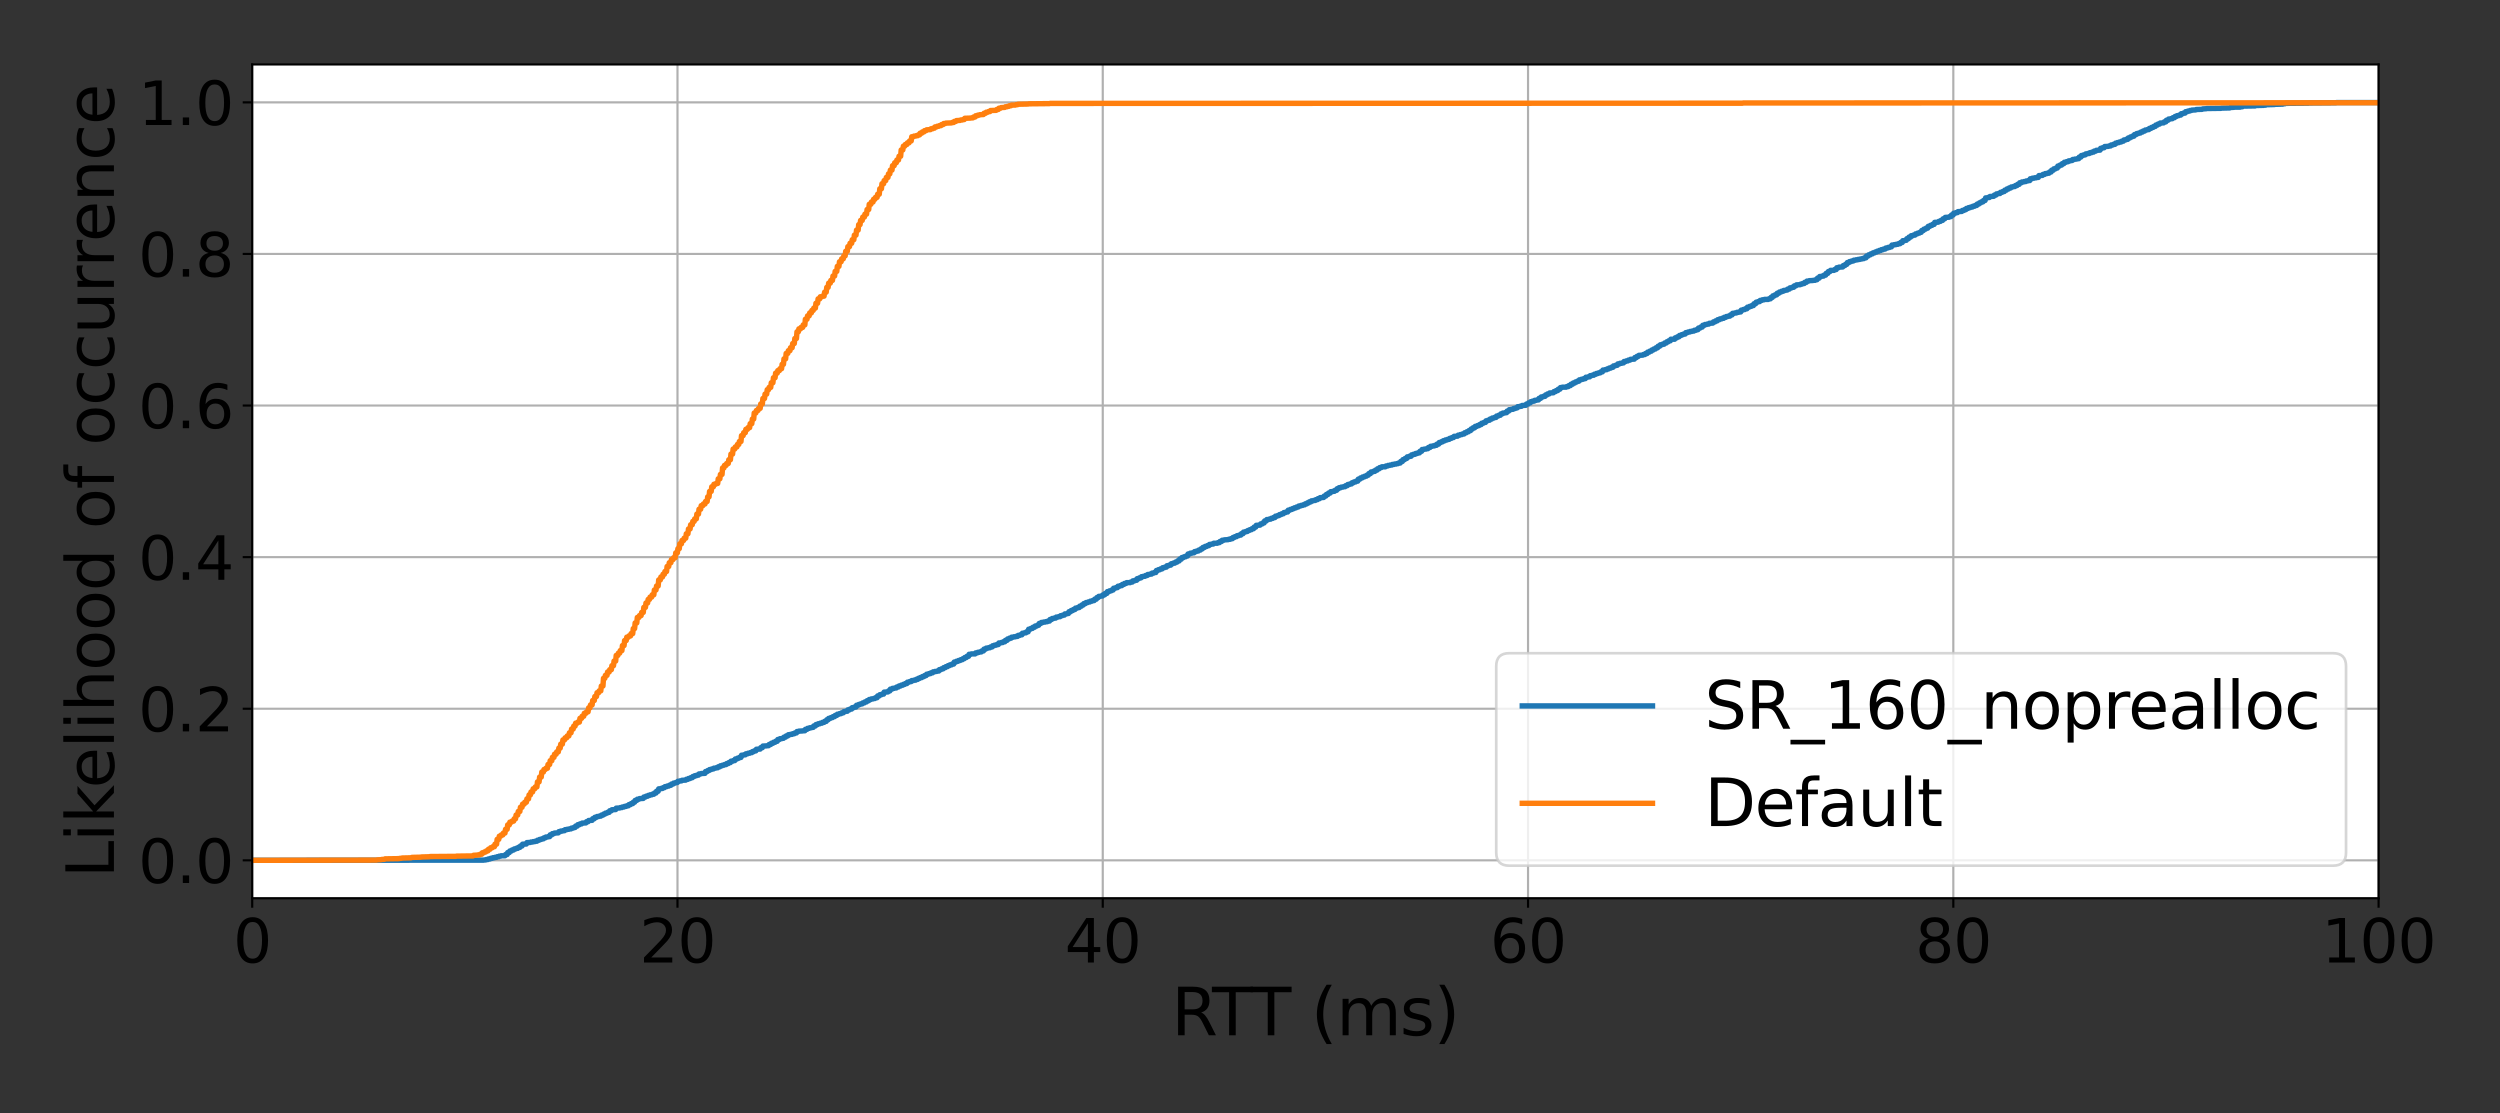 <?xml version="1.0" encoding="utf-8" standalone="no"?>
<!DOCTYPE svg PUBLIC "-//W3C//DTD SVG 1.1//EN"
  "http://www.w3.org/Graphics/SVG/1.1/DTD/svg11.dtd">
<svg xmlns:xlink="http://www.w3.org/1999/xlink" width="921.6pt" height="410.4pt" viewBox="0 0 921.6 410.4" xmlns="http://www.w3.org/2000/svg" version="1.1">
 <rect x="0" y="0" width="921.6" height="410.4" fill="#333333" stroke="none"/>
 <defs>
  <style type="text/css">*{stroke-linejoin: round; stroke-linecap: butt}</style>
 </defs>
 <g id="figure_1">
  <g id="patch_1">
   <path d="M 0 410.4 
L 921.6 410.4 
L 921.6 0 
L 0 0 
L 0 410.4 
z
" style="fill: none"/>
  </g>
  <g id="axes_1">
   <g id="patch_2">
    <path d="M 92.974 331.121 
L 876.844 331.121 
L 876.844 23.76 
L 92.974 23.76 
z
" style="fill: #ffffff"/>
   </g>
   <g id="matplotlib.axis_1">
    <g id="xtick_1">
     <g id="line2d_1">
      <path d="M 92.974 331.121 
L 92.974 23.76 
" clip-path="url(#p3b3391fcbd)" style="fill: none; stroke: #b0b0b0; stroke-width: 0.8; stroke-linecap: square"/>
     </g>
     <g id="line2d_2">
      <defs>
       <path id="m2b38693ae4" d="M 0 0 
L 0 3.5 
" style="stroke: #000000; stroke-width: 0.8"/>
      </defs>
      <g>
       <use xlink:href="#m2b38693ae4" x="92.974" y="331.121" style="stroke: #000000; stroke-width: 0.8"/>
      </g>
     </g>
     <g id="text_1">
      <!-- 0 -->
      <g transform="translate(85.976 354.837)scale(0.22 -0.22)">
       <defs>
        <path id="DejaVuSans-30" d="M 2034 4250 
Q 1547 4250 1301 3770 
Q 1056 3291 1056 2328 
Q 1056 1369 1301 889 
Q 1547 409 2034 409 
Q 2525 409 2770 889 
Q 3016 1369 3016 2328 
Q 3016 3291 2770 3770 
Q 2525 4250 2034 4250 
z
M 2034 4750 
Q 2819 4750 3233 4129 
Q 3647 3509 3647 2328 
Q 3647 1150 3233 529 
Q 2819 -91 2034 -91 
Q 1250 -91 836 529 
Q 422 1150 422 2328 
Q 422 3509 836 4129 
Q 1250 4750 2034 4750 
z
" transform="scale(0.016)"/>
       </defs>
       <use xlink:href="#DejaVuSans-30"/>
      </g>
     </g>
    </g>
    <g id="xtick_2">
     <g id="line2d_3">
      <path d="M 249.748 331.121 
L 249.748 23.76 
" clip-path="url(#p3b3391fcbd)" style="fill: none; stroke: #b0b0b0; stroke-width: 0.8; stroke-linecap: square"/>
     </g>
     <g id="line2d_4">
      <g>
       <use xlink:href="#m2b38693ae4" x="249.748" y="331.121" style="stroke: #000000; stroke-width: 0.8"/>
      </g>
     </g>
     <g id="text_2">
      <!-- 20 -->
      <g transform="translate(235.751 354.837)scale(0.22 -0.22)">
       <defs>
        <path id="DejaVuSans-32" d="M 1228 531 
L 3431 531 
L 3431 0 
L 469 0 
L 469 531 
Q 828 903 1448 1529 
Q 2069 2156 2228 2338 
Q 2531 2678 2651 2914 
Q 2772 3150 2772 3378 
Q 2772 3750 2511 3984 
Q 2250 4219 1831 4219 
Q 1534 4219 1204 4116 
Q 875 4013 500 3803 
L 500 4441 
Q 881 4594 1212 4672 
Q 1544 4750 1819 4750 
Q 2544 4750 2975 4387 
Q 3406 4025 3406 3419 
Q 3406 3131 3298 2873 
Q 3191 2616 2906 2266 
Q 2828 2175 2409 1742 
Q 1991 1309 1228 531 
z
" transform="scale(0.016)"/>
       </defs>
       <use xlink:href="#DejaVuSans-32"/>
       <use xlink:href="#DejaVuSans-30" x="63.623"/>
      </g>
     </g>
    </g>
    <g id="xtick_3">
     <g id="line2d_5">
      <path d="M 406.522 331.121 
L 406.522 23.76 
" clip-path="url(#p3b3391fcbd)" style="fill: none; stroke: #b0b0b0; stroke-width: 0.8; stroke-linecap: square"/>
     </g>
     <g id="line2d_6">
      <g>
       <use xlink:href="#m2b38693ae4" x="406.522" y="331.121" style="stroke: #000000; stroke-width: 0.8"/>
      </g>
     </g>
     <g id="text_3">
      <!-- 40 -->
      <g transform="translate(392.525 354.837)scale(0.22 -0.22)">
       <defs>
        <path id="DejaVuSans-34" d="M 2419 4116 
L 825 1625 
L 2419 1625 
L 2419 4116 
z
M 2253 4666 
L 3047 4666 
L 3047 1625 
L 3713 1625 
L 3713 1100 
L 3047 1100 
L 3047 0 
L 2419 0 
L 2419 1100 
L 313 1100 
L 313 1709 
L 2253 4666 
z
" transform="scale(0.016)"/>
       </defs>
       <use xlink:href="#DejaVuSans-34"/>
       <use xlink:href="#DejaVuSans-30" x="63.623"/>
      </g>
     </g>
    </g>
    <g id="xtick_4">
     <g id="line2d_7">
      <path d="M 563.296 331.121 
L 563.296 23.76 
" clip-path="url(#p3b3391fcbd)" style="fill: none; stroke: #b0b0b0; stroke-width: 0.8; stroke-linecap: square"/>
     </g>
     <g id="line2d_8">
      <g>
       <use xlink:href="#m2b38693ae4" x="563.296" y="331.121" style="stroke: #000000; stroke-width: 0.8"/>
      </g>
     </g>
     <g id="text_4">
      <!-- 60 -->
      <g transform="translate(549.298 354.837)scale(0.22 -0.22)">
       <defs>
        <path id="DejaVuSans-36" d="M 2113 2584 
Q 1688 2584 1439 2293 
Q 1191 2003 1191 1497 
Q 1191 994 1439 701 
Q 1688 409 2113 409 
Q 2538 409 2786 701 
Q 3034 994 3034 1497 
Q 3034 2003 2786 2293 
Q 2538 2584 2113 2584 
z
M 3366 4563 
L 3366 3988 
Q 3128 4100 2886 4159 
Q 2644 4219 2406 4219 
Q 1781 4219 1451 3797 
Q 1122 3375 1075 2522 
Q 1259 2794 1537 2939 
Q 1816 3084 2150 3084 
Q 2853 3084 3261 2657 
Q 3669 2231 3669 1497 
Q 3669 778 3244 343 
Q 2819 -91 2113 -91 
Q 1303 -91 875 529 
Q 447 1150 447 2328 
Q 447 3434 972 4092 
Q 1497 4750 2381 4750 
Q 2619 4750 2861 4703 
Q 3103 4656 3366 4563 
z
" transform="scale(0.016)"/>
       </defs>
       <use xlink:href="#DejaVuSans-36"/>
       <use xlink:href="#DejaVuSans-30" x="63.623"/>
      </g>
     </g>
    </g>
    <g id="xtick_5">
     <g id="line2d_9">
      <path d="M 720.07 331.121 
L 720.07 23.76 
" clip-path="url(#p3b3391fcbd)" style="fill: none; stroke: #b0b0b0; stroke-width: 0.8; stroke-linecap: square"/>
     </g>
     <g id="line2d_10">
      <g>
       <use xlink:href="#m2b38693ae4" x="720.07" y="331.121" style="stroke: #000000; stroke-width: 0.8"/>
      </g>
     </g>
     <g id="text_5">
      <!-- 80 -->
      <g transform="translate(706.072 354.837)scale(0.22 -0.22)">
       <defs>
        <path id="DejaVuSans-38" d="M 2034 2216 
Q 1584 2216 1326 1975 
Q 1069 1734 1069 1313 
Q 1069 891 1326 650 
Q 1584 409 2034 409 
Q 2484 409 2743 651 
Q 3003 894 3003 1313 
Q 3003 1734 2745 1975 
Q 2488 2216 2034 2216 
z
M 1403 2484 
Q 997 2584 770 2862 
Q 544 3141 544 3541 
Q 544 4100 942 4425 
Q 1341 4750 2034 4750 
Q 2731 4750 3128 4425 
Q 3525 4100 3525 3541 
Q 3525 3141 3298 2862 
Q 3072 2584 2669 2484 
Q 3125 2378 3379 2068 
Q 3634 1759 3634 1313 
Q 3634 634 3220 271 
Q 2806 -91 2034 -91 
Q 1263 -91 848 271 
Q 434 634 434 1313 
Q 434 1759 690 2068 
Q 947 2378 1403 2484 
z
M 1172 3481 
Q 1172 3119 1398 2916 
Q 1625 2713 2034 2713 
Q 2441 2713 2670 2916 
Q 2900 3119 2900 3481 
Q 2900 3844 2670 4047 
Q 2441 4250 2034 4250 
Q 1625 4250 1398 4047 
Q 1172 3844 1172 3481 
z
" transform="scale(0.016)"/>
       </defs>
       <use xlink:href="#DejaVuSans-38"/>
       <use xlink:href="#DejaVuSans-30" x="63.623"/>
      </g>
     </g>
    </g>
    <g id="xtick_6">
     <g id="line2d_11">
      <path d="M 876.844 331.121 
L 876.844 23.76 
" clip-path="url(#p3b3391fcbd)" style="fill: none; stroke: #b0b0b0; stroke-width: 0.8; stroke-linecap: square"/>
     </g>
     <g id="line2d_12">
      <g>
       <use xlink:href="#m2b38693ae4" x="876.844" y="331.121" style="stroke: #000000; stroke-width: 0.8"/>
      </g>
     </g>
     <g id="text_6">
      <!-- 100 -->
      <g transform="translate(855.847 354.837)scale(0.22 -0.22)">
       <defs>
        <path id="DejaVuSans-31" d="M 794 531 
L 1825 531 
L 1825 4091 
L 703 3866 
L 703 4441 
L 1819 4666 
L 2450 4666 
L 2450 531 
L 3481 531 
L 3481 0 
L 794 0 
L 794 531 
z
" transform="scale(0.016)"/>
       </defs>
       <use xlink:href="#DejaVuSans-31"/>
       <use xlink:href="#DejaVuSans-30" x="63.623"/>
       <use xlink:href="#DejaVuSans-30" x="127.246"/>
      </g>
     </g>
    </g>
    <g id="text_7">
     <!-- RTT (ms) -->
     <g transform="translate(431.875 381.649)scale(0.24 -0.24)">
      <defs>
       <path id="DejaVuSans-52" d="M 2841 2188 
Q 3044 2119 3236 1894 
Q 3428 1669 3622 1275 
L 4263 0 
L 3584 0 
L 2988 1197 
Q 2756 1666 2539 1819 
Q 2322 1972 1947 1972 
L 1259 1972 
L 1259 0 
L 628 0 
L 628 4666 
L 2053 4666 
Q 2853 4666 3247 4331 
Q 3641 3997 3641 3322 
Q 3641 2881 3436 2590 
Q 3231 2300 2841 2188 
z
M 1259 4147 
L 1259 2491 
L 2053 2491 
Q 2509 2491 2742 2702 
Q 2975 2913 2975 3322 
Q 2975 3731 2742 3939 
Q 2509 4147 2053 4147 
L 1259 4147 
z
" transform="scale(0.016)"/>
       <path id="DejaVuSans-54" d="M -19 4666 
L 3928 4666 
L 3928 4134 
L 2272 4134 
L 2272 0 
L 1638 0 
L 1638 4134 
L -19 4134 
L -19 4666 
z
" transform="scale(0.016)"/>
       <path id="DejaVuSans-20" transform="scale(0.016)"/>
       <path id="DejaVuSans-28" d="M 1984 4856 
Q 1566 4138 1362 3434 
Q 1159 2731 1159 2009 
Q 1159 1288 1364 580 
Q 1569 -128 1984 -844 
L 1484 -844 
Q 1016 -109 783 600 
Q 550 1309 550 2009 
Q 550 2706 781 3412 
Q 1013 4119 1484 4856 
L 1984 4856 
z
" transform="scale(0.016)"/>
       <path id="DejaVuSans-6d" d="M 3328 2828 
Q 3544 3216 3844 3400 
Q 4144 3584 4550 3584 
Q 5097 3584 5394 3201 
Q 5691 2819 5691 2113 
L 5691 0 
L 5113 0 
L 5113 2094 
Q 5113 2597 4934 2840 
Q 4756 3084 4391 3084 
Q 3944 3084 3684 2787 
Q 3425 2491 3425 1978 
L 3425 0 
L 2847 0 
L 2847 2094 
Q 2847 2600 2669 2842 
Q 2491 3084 2119 3084 
Q 1678 3084 1418 2786 
Q 1159 2488 1159 1978 
L 1159 0 
L 581 0 
L 581 3500 
L 1159 3500 
L 1159 2956 
Q 1356 3278 1631 3431 
Q 1906 3584 2284 3584 
Q 2666 3584 2933 3390 
Q 3200 3197 3328 2828 
z
" transform="scale(0.016)"/>
       <path id="DejaVuSans-73" d="M 2834 3397 
L 2834 2853 
Q 2591 2978 2328 3040 
Q 2066 3103 1784 3103 
Q 1356 3103 1142 2972 
Q 928 2841 928 2578 
Q 928 2378 1081 2264 
Q 1234 2150 1697 2047 
L 1894 2003 
Q 2506 1872 2764 1633 
Q 3022 1394 3022 966 
Q 3022 478 2636 193 
Q 2250 -91 1575 -91 
Q 1294 -91 989 -36 
Q 684 19 347 128 
L 347 722 
Q 666 556 975 473 
Q 1284 391 1588 391 
Q 1994 391 2212 530 
Q 2431 669 2431 922 
Q 2431 1156 2273 1281 
Q 2116 1406 1581 1522 
L 1381 1569 
Q 847 1681 609 1914 
Q 372 2147 372 2553 
Q 372 3047 722 3315 
Q 1072 3584 1716 3584 
Q 2034 3584 2315 3537 
Q 2597 3491 2834 3397 
z
" transform="scale(0.016)"/>
       <path id="DejaVuSans-29" d="M 513 4856 
L 1013 4856 
Q 1481 4119 1714 3412 
Q 1947 2706 1947 2009 
Q 1947 1309 1714 600 
Q 1481 -109 1013 -844 
L 513 -844 
Q 928 -128 1133 580 
Q 1338 1288 1338 2009 
Q 1338 2731 1133 3434 
Q 928 4138 513 4856 
z
" transform="scale(0.016)"/>
      </defs>
      <use xlink:href="#DejaVuSans-52"/>
      <use xlink:href="#DejaVuSans-54" x="62.232"/>
      <use xlink:href="#DejaVuSans-54" x="121.566"/>
      <use xlink:href="#DejaVuSans-20" x="182.65"/>
      <use xlink:href="#DejaVuSans-28" x="214.438"/>
      <use xlink:href="#DejaVuSans-6d" x="253.451"/>
      <use xlink:href="#DejaVuSans-73" x="350.863"/>
      <use xlink:href="#DejaVuSans-29" x="402.963"/>
     </g>
    </g>
   </g>
   <g id="matplotlib.axis_2">
    <g id="ytick_1">
     <g id="line2d_13">
      <path d="M 92.974 317.15 
L 876.844 317.15 
" clip-path="url(#p3b3391fcbd)" style="fill: none; stroke: #b0b0b0; stroke-width: 0.8; stroke-linecap: square"/>
     </g>
     <g id="line2d_14">
      <defs>
       <path id="m72090a02a8" d="M 0 0 
L -3.5 0 
" style="stroke: #000000; stroke-width: 0.8"/>
      </defs>
      <g>
       <use xlink:href="#m72090a02a8" x="92.974" y="317.15" style="stroke: #000000; stroke-width: 0.8"/>
      </g>
     </g>
     <g id="text_8">
      <!-- 0.0 -->
      <g transform="translate(50.987 325.508)scale(0.22 -0.22)">
       <defs>
        <path id="DejaVuSans-2e" d="M 684 794 
L 1344 794 
L 1344 0 
L 684 0 
L 684 794 
z
" transform="scale(0.016)"/>
       </defs>
       <use xlink:href="#DejaVuSans-30"/>
       <use xlink:href="#DejaVuSans-2e" x="63.623"/>
       <use xlink:href="#DejaVuSans-30" x="95.41"/>
      </g>
     </g>
    </g>
    <g id="ytick_2">
     <g id="line2d_15">
      <path d="M 92.974 261.266 
L 876.844 261.266 
" clip-path="url(#p3b3391fcbd)" style="fill: none; stroke: #b0b0b0; stroke-width: 0.8; stroke-linecap: square"/>
     </g>
     <g id="line2d_16">
      <g>
       <use xlink:href="#m72090a02a8" x="92.974" y="261.266" style="stroke: #000000; stroke-width: 0.8"/>
      </g>
     </g>
     <g id="text_9">
      <!-- 0.2 -->
      <g transform="translate(50.987 269.624)scale(0.22 -0.22)">
       <use xlink:href="#DejaVuSans-30"/>
       <use xlink:href="#DejaVuSans-2e" x="63.623"/>
       <use xlink:href="#DejaVuSans-32" x="95.41"/>
      </g>
     </g>
    </g>
    <g id="ytick_3">
     <g id="line2d_17">
      <path d="M 92.974 205.382 
L 876.844 205.382 
" clip-path="url(#p3b3391fcbd)" style="fill: none; stroke: #b0b0b0; stroke-width: 0.8; stroke-linecap: square"/>
     </g>
     <g id="line2d_18">
      <g>
       <use xlink:href="#m72090a02a8" x="92.974" y="205.382" style="stroke: #000000; stroke-width: 0.8"/>
      </g>
     </g>
     <g id="text_10">
      <!-- 0.4 -->
      <g transform="translate(50.987 213.74)scale(0.22 -0.22)">
       <use xlink:href="#DejaVuSans-30"/>
       <use xlink:href="#DejaVuSans-2e" x="63.623"/>
       <use xlink:href="#DejaVuSans-34" x="95.41"/>
      </g>
     </g>
    </g>
    <g id="ytick_4">
     <g id="line2d_19">
      <path d="M 92.974 149.498 
L 876.844 149.498 
" clip-path="url(#p3b3391fcbd)" style="fill: none; stroke: #b0b0b0; stroke-width: 0.8; stroke-linecap: square"/>
     </g>
     <g id="line2d_20">
      <g>
       <use xlink:href="#m72090a02a8" x="92.974" y="149.498" style="stroke: #000000; stroke-width: 0.8"/>
      </g>
     </g>
     <g id="text_11">
      <!-- 0.6 -->
      <g transform="translate(50.987 157.857)scale(0.22 -0.22)">
       <use xlink:href="#DejaVuSans-30"/>
       <use xlink:href="#DejaVuSans-2e" x="63.623"/>
       <use xlink:href="#DejaVuSans-36" x="95.41"/>
      </g>
     </g>
    </g>
    <g id="ytick_5">
     <g id="line2d_21">
      <path d="M 92.974 93.615 
L 876.844 93.615 
" clip-path="url(#p3b3391fcbd)" style="fill: none; stroke: #b0b0b0; stroke-width: 0.8; stroke-linecap: square"/>
     </g>
     <g id="line2d_22">
      <g>
       <use xlink:href="#m72090a02a8" x="92.974" y="93.615" style="stroke: #000000; stroke-width: 0.8"/>
      </g>
     </g>
     <g id="text_12">
      <!-- 0.8 -->
      <g transform="translate(50.987 101.973)scale(0.22 -0.22)">
       <use xlink:href="#DejaVuSans-30"/>
       <use xlink:href="#DejaVuSans-2e" x="63.623"/>
       <use xlink:href="#DejaVuSans-38" x="95.41"/>
      </g>
     </g>
    </g>
    <g id="ytick_6">
     <g id="line2d_23">
      <path d="M 92.974 37.731 
L 876.844 37.731 
" clip-path="url(#p3b3391fcbd)" style="fill: none; stroke: #b0b0b0; stroke-width: 0.8; stroke-linecap: square"/>
     </g>
     <g id="line2d_24">
      <g>
       <use xlink:href="#m72090a02a8" x="92.974" y="37.731" style="stroke: #000000; stroke-width: 0.8"/>
      </g>
     </g>
     <g id="text_13">
      <!-- 1.0 -->
      <g transform="translate(50.987 46.089)scale(0.22 -0.22)">
       <use xlink:href="#DejaVuSans-31"/>
       <use xlink:href="#DejaVuSans-2e" x="63.623"/>
       <use xlink:href="#DejaVuSans-30" x="95.41"/>
      </g>
     </g>
    </g>
    <g id="text_14">
     <!-- Likelihood of occurrence -->
     <g transform="translate(41.996 323.628)rotate(-90)scale(0.24 -0.24)">
      <defs>
       <path id="DejaVuSans-4c" d="M 628 4666 
L 1259 4666 
L 1259 531 
L 3531 531 
L 3531 0 
L 628 0 
L 628 4666 
z
" transform="scale(0.016)"/>
       <path id="DejaVuSans-69" d="M 603 3500 
L 1178 3500 
L 1178 0 
L 603 0 
L 603 3500 
z
M 603 4863 
L 1178 4863 
L 1178 4134 
L 603 4134 
L 603 4863 
z
" transform="scale(0.016)"/>
       <path id="DejaVuSans-6b" d="M 581 4863 
L 1159 4863 
L 1159 1991 
L 2875 3500 
L 3609 3500 
L 1753 1863 
L 3688 0 
L 2938 0 
L 1159 1709 
L 1159 0 
L 581 0 
L 581 4863 
z
" transform="scale(0.016)"/>
       <path id="DejaVuSans-65" d="M 3597 1894 
L 3597 1613 
L 953 1613 
Q 991 1019 1311 708 
Q 1631 397 2203 397 
Q 2534 397 2845 478 
Q 3156 559 3463 722 
L 3463 178 
Q 3153 47 2828 -22 
Q 2503 -91 2169 -91 
Q 1331 -91 842 396 
Q 353 884 353 1716 
Q 353 2575 817 3079 
Q 1281 3584 2069 3584 
Q 2775 3584 3186 3129 
Q 3597 2675 3597 1894 
z
M 3022 2063 
Q 3016 2534 2758 2815 
Q 2500 3097 2075 3097 
Q 1594 3097 1305 2825 
Q 1016 2553 972 2059 
L 3022 2063 
z
" transform="scale(0.016)"/>
       <path id="DejaVuSans-6c" d="M 603 4863 
L 1178 4863 
L 1178 0 
L 603 0 
L 603 4863 
z
" transform="scale(0.016)"/>
       <path id="DejaVuSans-68" d="M 3513 2113 
L 3513 0 
L 2938 0 
L 2938 2094 
Q 2938 2591 2744 2837 
Q 2550 3084 2163 3084 
Q 1697 3084 1428 2787 
Q 1159 2491 1159 1978 
L 1159 0 
L 581 0 
L 581 4863 
L 1159 4863 
L 1159 2956 
Q 1366 3272 1645 3428 
Q 1925 3584 2291 3584 
Q 2894 3584 3203 3211 
Q 3513 2838 3513 2113 
z
" transform="scale(0.016)"/>
       <path id="DejaVuSans-6f" d="M 1959 3097 
Q 1497 3097 1228 2736 
Q 959 2375 959 1747 
Q 959 1119 1226 758 
Q 1494 397 1959 397 
Q 2419 397 2687 759 
Q 2956 1122 2956 1747 
Q 2956 2369 2687 2733 
Q 2419 3097 1959 3097 
z
M 1959 3584 
Q 2709 3584 3137 3096 
Q 3566 2609 3566 1747 
Q 3566 888 3137 398 
Q 2709 -91 1959 -91 
Q 1206 -91 779 398 
Q 353 888 353 1747 
Q 353 2609 779 3096 
Q 1206 3584 1959 3584 
z
" transform="scale(0.016)"/>
       <path id="DejaVuSans-64" d="M 2906 2969 
L 2906 4863 
L 3481 4863 
L 3481 0 
L 2906 0 
L 2906 525 
Q 2725 213 2448 61 
Q 2172 -91 1784 -91 
Q 1150 -91 751 415 
Q 353 922 353 1747 
Q 353 2572 751 3078 
Q 1150 3584 1784 3584 
Q 2172 3584 2448 3432 
Q 2725 3281 2906 2969 
z
M 947 1747 
Q 947 1113 1208 752 
Q 1469 391 1925 391 
Q 2381 391 2643 752 
Q 2906 1113 2906 1747 
Q 2906 2381 2643 2742 
Q 2381 3103 1925 3103 
Q 1469 3103 1208 2742 
Q 947 2381 947 1747 
z
" transform="scale(0.016)"/>
       <path id="DejaVuSans-66" d="M 2375 4863 
L 2375 4384 
L 1825 4384 
Q 1516 4384 1395 4259 
Q 1275 4134 1275 3809 
L 1275 3500 
L 2222 3500 
L 2222 3053 
L 1275 3053 
L 1275 0 
L 697 0 
L 697 3053 
L 147 3053 
L 147 3500 
L 697 3500 
L 697 3744 
Q 697 4328 969 4595 
Q 1241 4863 1831 4863 
L 2375 4863 
z
" transform="scale(0.016)"/>
       <path id="DejaVuSans-63" d="M 3122 3366 
L 3122 2828 
Q 2878 2963 2633 3030 
Q 2388 3097 2138 3097 
Q 1578 3097 1268 2742 
Q 959 2388 959 1747 
Q 959 1106 1268 751 
Q 1578 397 2138 397 
Q 2388 397 2633 464 
Q 2878 531 3122 666 
L 3122 134 
Q 2881 22 2623 -34 
Q 2366 -91 2075 -91 
Q 1284 -91 818 406 
Q 353 903 353 1747 
Q 353 2603 823 3093 
Q 1294 3584 2113 3584 
Q 2378 3584 2631 3529 
Q 2884 3475 3122 3366 
z
" transform="scale(0.016)"/>
       <path id="DejaVuSans-75" d="M 544 1381 
L 544 3500 
L 1119 3500 
L 1119 1403 
Q 1119 906 1312 657 
Q 1506 409 1894 409 
Q 2359 409 2629 706 
Q 2900 1003 2900 1516 
L 2900 3500 
L 3475 3500 
L 3475 0 
L 2900 0 
L 2900 538 
Q 2691 219 2414 64 
Q 2138 -91 1772 -91 
Q 1169 -91 856 284 
Q 544 659 544 1381 
z
M 1991 3584 
L 1991 3584 
z
" transform="scale(0.016)"/>
       <path id="DejaVuSans-72" d="M 2631 2963 
Q 2534 3019 2420 3045 
Q 2306 3072 2169 3072 
Q 1681 3072 1420 2755 
Q 1159 2438 1159 1844 
L 1159 0 
L 581 0 
L 581 3500 
L 1159 3500 
L 1159 2956 
Q 1341 3275 1631 3429 
Q 1922 3584 2338 3584 
Q 2397 3584 2469 3576 
Q 2541 3569 2628 3553 
L 2631 2963 
z
" transform="scale(0.016)"/>
       <path id="DejaVuSans-6e" d="M 3513 2113 
L 3513 0 
L 2938 0 
L 2938 2094 
Q 2938 2591 2744 2837 
Q 2550 3084 2163 3084 
Q 1697 3084 1428 2787 
Q 1159 2491 1159 1978 
L 1159 0 
L 581 0 
L 581 3500 
L 1159 3500 
L 1159 2956 
Q 1366 3272 1645 3428 
Q 1925 3584 2291 3584 
Q 2894 3584 3203 3211 
Q 3513 2838 3513 2113 
z
" transform="scale(0.016)"/>
      </defs>
      <use xlink:href="#DejaVuSans-4c"/>
      <use xlink:href="#DejaVuSans-69" x="55.713"/>
      <use xlink:href="#DejaVuSans-6b" x="83.496"/>
      <use xlink:href="#DejaVuSans-65" x="137.781"/>
      <use xlink:href="#DejaVuSans-6c" x="199.305"/>
      <use xlink:href="#DejaVuSans-69" x="227.088"/>
      <use xlink:href="#DejaVuSans-68" x="254.871"/>
      <use xlink:href="#DejaVuSans-6f" x="318.25"/>
      <use xlink:href="#DejaVuSans-6f" x="379.432"/>
      <use xlink:href="#DejaVuSans-64" x="440.613"/>
      <use xlink:href="#DejaVuSans-20" x="504.09"/>
      <use xlink:href="#DejaVuSans-6f" x="535.877"/>
      <use xlink:href="#DejaVuSans-66" x="597.059"/>
      <use xlink:href="#DejaVuSans-20" x="632.264"/>
      <use xlink:href="#DejaVuSans-6f" x="664.051"/>
      <use xlink:href="#DejaVuSans-63" x="725.232"/>
      <use xlink:href="#DejaVuSans-63" x="780.213"/>
      <use xlink:href="#DejaVuSans-75" x="835.193"/>
      <use xlink:href="#DejaVuSans-72" x="898.572"/>
      <use xlink:href="#DejaVuSans-72" x="937.936"/>
      <use xlink:href="#DejaVuSans-65" x="976.799"/>
      <use xlink:href="#DejaVuSans-6e" x="1038.322"/>
      <use xlink:href="#DejaVuSans-63" x="1101.701"/>
      <use xlink:href="#DejaVuSans-65" x="1156.682"/>
     </g>
    </g>
   </g>
   <g id="line2d_25">
    <path d="M 92.974 317.15 
L 178.373 317.076 
L 178.573 317.003 
L 179.072 317.003 
L 179.271 316.856 
L 179.87 316.856 
L 180.069 316.636 
L 180.668 316.636 
L 180.868 316.416 
L 181.466 316.416 
L 181.666 316.196 
L 182.264 316.196 
L 182.464 316.049 
L 183.062 316.049 
L 183.262 315.829 
L 183.86 315.829 
L 184.06 315.609 
L 184.559 315.609 
L 184.758 315.462 
L 186.155 315.462 
L 186.355 315.022 
L 186.953 315.022 
L 187.153 314.288 
L 187.751 314.288 
L 187.951 313.701 
L 188.549 313.701 
L 188.749 313.334 
L 189.348 313.334 
L 189.547 312.967 
L 190.046 312.967 
L 190.245 312.747 
L 190.844 312.747 
L 191.044 312.38 
L 191.642 312.38 
L 191.842 311.867 
L 192.44 311.867 
L 192.64 311.206 
L 194.037 311.133 
L 194.236 310.619 
L 195.533 310.546 
L 195.733 310.399 
L 196.331 310.399 
L 196.531 310.252 
L 197.129 310.252 
L 197.329 310.106 
L 197.927 310.106 
L 198.127 309.739 
L 198.725 309.739 
L 198.925 309.445 
L 199.524 309.445 
L 199.723 309.225 
L 200.322 309.225 
L 200.521 308.858 
L 201.02 308.858 
L 201.22 308.565 
L 201.818 308.565 
L 202.018 308.418 
L 202.616 308.418 
L 202.816 307.757 
L 203.414 307.757 
L 203.614 307.317 
L 204.213 307.317 
L 204.412 307.097 
L 205.809 307.024 
L 206.008 306.583 
L 206.507 306.583 
L 206.707 306.363 
L 207.305 306.363 
L 207.505 306.217 
L 208.103 306.217 
L 208.303 305.85 
L 208.902 305.85 
L 209.101 305.703 
L 209.7 305.703 
L 209.899 305.556 
L 210.498 305.556 
L 210.697 305.263 
L 211.296 305.263 
L 211.495 305.043 
L 211.994 305.043 
L 212.194 304.529 
L 212.792 304.529 
L 212.992 304.015 
L 213.59 304.015 
L 213.79 303.722 
L 214.389 303.722 
L 214.588 303.428 
L 215.985 303.355 
L 216.184 302.915 
L 216.783 302.915 
L 216.983 302.474 
L 218.279 302.401 
L 218.479 301.814 
L 219.078 301.814 
L 219.277 301.3 
L 219.876 301.3 
L 220.075 301.007 
L 220.674 301.007 
L 220.873 300.86 
L 221.472 300.86 
L 221.671 300.493 
L 222.27 300.493 
L 222.47 300.126 
L 222.968 300.126 
L 223.168 299.759 
L 223.767 299.759 
L 223.966 299.466 
L 224.565 299.466 
L 224.764 298.879 
L 225.363 298.879 
L 225.562 298.512 
L 226.959 298.439 
L 227.159 297.925 
L 228.456 297.852 
L 228.655 297.705 
L 229.254 297.705 
L 229.453 297.485 
L 230.052 297.485 
L 230.251 297.265 
L 230.85 297.265 
L 231.049 297.044 
L 231.648 297.044 
L 231.848 296.604 
L 232.446 296.604 
L 232.646 296.237 
L 233.244 296.237 
L 233.444 295.724 
L 233.943 295.724 
L 234.142 295.063 
L 234.741 295.063 
L 234.94 294.623 
L 235.539 294.623 
L 235.738 294.403 
L 237.135 294.33 
L 237.335 293.816 
L 237.933 293.816 
L 238.133 293.522 
L 238.731 293.522 
L 238.931 293.229 
L 239.43 293.229 
L 239.629 293.009 
L 240.228 293.009 
L 240.427 292.789 
L 241.026 292.789 
L 241.225 292.348 
L 241.824 292.348 
L 242.024 291.688 
L 242.622 291.688 
L 242.822 290.807 
L 243.42 290.807 
L 243.62 290.661 
L 244.218 290.661 
L 244.418 290.367 
L 244.917 290.367 
L 245.116 290 
L 245.715 290 
L 245.914 289.78 
L 246.513 289.78 
L 246.713 289.487 
L 247.311 289.487 
L 247.511 289.046 
L 248.109 289.046 
L 248.309 288.68 
L 248.907 288.68 
L 249.107 288.459 
L 249.705 288.459 
L 249.905 288.019 
L 250.404 288.019 
L 250.603 287.872 
L 251.202 287.872 
L 251.402 287.652 
L 252.798 287.579 
L 252.998 287.285 
L 253.596 287.285 
L 253.796 286.992 
L 254.394 286.992 
L 254.594 286.698 
L 255.193 286.698 
L 255.392 286.258 
L 255.891 286.258 
L 256.09 285.965 
L 256.689 285.965 
L 256.889 285.744 
L 257.487 285.744 
L 257.687 285.304 
L 258.285 285.304 
L 258.485 285.157 
L 259.882 285.084 
L 260.081 284.424 
L 260.68 284.424 
L 260.879 284.057 
L 261.378 284.057 
L 261.578 283.69 
L 262.176 283.69 
L 262.376 283.47 
L 262.974 283.47 
L 263.174 283.176 
L 263.772 283.176 
L 263.972 283.029 
L 264.571 283.029 
L 264.77 282.663 
L 265.369 282.663 
L 265.568 282.296 
L 266.167 282.296 
L 266.366 282.076 
L 266.865 282.076 
L 267.065 281.855 
L 267.663 281.855 
L 267.863 281.489 
L 268.461 281.489 
L 268.661 281.122 
L 269.259 281.122 
L 269.459 280.608 
L 270.058 280.608 
L 270.257 280.388 
L 270.856 280.388 
L 271.055 279.801 
L 271.654 279.801 
L 271.853 279.507 
L 272.352 279.507 
L 272.552 279.214 
L 273.15 279.214 
L 273.35 278.407 
L 273.948 278.407 
L 274.148 278.26 
L 274.747 278.26 
L 274.946 277.893 
L 275.545 277.893 
L 275.744 277.673 
L 276.343 277.673 
L 276.542 277.453 
L 277.141 277.453 
L 277.34 277.086 
L 277.839 277.086 
L 278.039 276.792 
L 278.637 276.792 
L 278.837 276.205 
L 280.234 276.132 
L 280.433 275.618 
L 281.032 275.618 
L 281.231 275.031 
L 282.628 274.958 
L 282.828 274.885 
L 283.326 274.885 
L 283.526 274.444 
L 284.124 274.444 
L 284.324 274.004 
L 284.923 274.004 
L 285.122 273.637 
L 285.721 273.637 
L 285.92 273.27 
L 286.519 273.27 
L 286.718 272.61 
L 287.317 272.61 
L 287.517 272.316 
L 288.115 272.316 
L 288.315 272.17 
L 288.813 272.17 
L 289.013 271.729 
L 289.612 271.729 
L 289.811 271.289 
L 290.41 271.289 
L 290.609 270.849 
L 291.208 270.849 
L 291.407 270.702 
L 292.006 270.702 
L 292.205 270.482 
L 292.804 270.482 
L 293.004 270.189 
L 293.602 270.189 
L 293.802 269.675 
L 294.301 269.675 
L 294.5 269.528 
L 295.897 269.455 
L 296.096 269.381 
L 296.695 269.381 
L 296.894 268.868 
L 297.493 268.868 
L 297.693 268.501 
L 298.291 268.501 
L 298.491 268.281 
L 299.089 268.281 
L 299.289 268.134 
L 299.788 268.134 
L 299.987 267.62 
L 300.586 267.62 
L 300.785 267.107 
L 301.384 267.107 
L 301.583 266.813 
L 302.182 266.813 
L 302.382 266.593 
L 302.98 266.593 
L 303.18 266.3 
L 303.778 266.3 
L 303.978 265.933 
L 304.576 265.933 
L 304.776 265.346 
L 305.275 265.346 
L 305.474 264.832 
L 306.073 264.832 
L 306.272 264.539 
L 306.871 264.539 
L 307.07 264.172 
L 307.669 264.172 
L 307.869 263.731 
L 308.467 263.731 
L 308.667 263.291 
L 309.265 263.291 
L 309.465 263.071 
L 310.063 263.071 
L 310.263 262.777 
L 310.862 262.777 
L 311.061 262.337 
L 311.56 262.337 
L 311.759 262.19 
L 312.358 262.19 
L 312.558 261.677 
L 313.156 261.677 
L 313.356 261.383 
L 313.954 261.383 
L 314.154 260.87 
L 314.752 260.87 
L 314.952 260.65 
L 315.551 260.65 
L 315.75 259.989 
L 316.349 259.989 
L 316.548 259.696 
L 317.047 259.696 
L 317.247 259.476 
L 317.845 259.476 
L 318.045 259.109 
L 318.643 259.109 
L 318.843 258.742 
L 319.441 258.742 
L 319.641 258.302 
L 320.239 258.302 
L 320.439 257.861 
L 321.038 257.861 
L 321.237 257.641 
L 321.836 257.641 
L 322.035 257.494 
L 322.534 257.494 
L 322.734 257.201 
L 323.332 257.201 
L 323.532 256.54 
L 324.13 256.54 
L 324.33 256.1 
L 324.928 256.1 
L 325.128 255.88 
L 325.727 255.88 
L 325.926 255.146 
L 327.323 255.073 
L 327.522 254.706 
L 328.021 254.706 
L 328.221 254.046 
L 328.819 254.046 
L 329.019 253.752 
L 329.617 253.752 
L 329.817 253.605 
L 330.416 253.605 
L 330.615 253.239 
L 331.214 253.239 
L 331.413 252.872 
L 332.012 252.872 
L 332.211 252.578 
L 332.81 252.578 
L 333.009 252.285 
L 333.508 252.285 
L 333.708 251.991 
L 334.306 251.991 
L 334.506 251.477 
L 335.104 251.477 
L 335.304 251.257 
L 335.903 251.257 
L 336.102 250.89 
L 336.701 250.89 
L 336.9 250.744 
L 337.499 250.744 
L 337.698 250.45 
L 338.297 250.45 
L 338.497 250.083 
L 338.995 250.083 
L 339.195 249.79 
L 339.793 249.79 
L 339.993 249.423 
L 340.592 249.423 
L 340.791 249.056 
L 341.39 249.056 
L 341.589 248.542 
L 342.188 248.542 
L 342.387 248.322 
L 342.986 248.322 
L 343.185 248.029 
L 343.784 248.029 
L 343.984 247.662 
L 344.482 247.662 
L 344.682 247.515 
L 345.281 247.515 
L 345.48 247.368 
L 346.079 247.368 
L 346.278 246.855 
L 346.877 246.855 
L 347.076 246.561 
L 347.675 246.561 
L 347.874 246.121 
L 348.473 246.121 
L 348.673 245.754 
L 349.271 245.754 
L 349.471 245.387 
L 349.97 245.387 
L 350.169 245.094 
L 350.768 245.094 
L 350.967 244.8 
L 351.566 244.8 
L 351.765 244.066 
L 352.364 244.066 
L 352.563 243.773 
L 353.162 243.773 
L 353.362 243.479 
L 353.96 243.479 
L 354.16 243.186 
L 354.758 243.186 
L 354.958 242.819 
L 355.457 242.819 
L 355.656 242.379 
L 356.255 242.379 
L 356.454 241.938 
L 357.053 241.938 
L 357.252 241.205 
L 357.851 241.205 
L 358.05 241.058 
L 359.447 241.058 
L 359.647 240.691 
L 360.245 240.691 
L 360.445 240.471 
L 360.944 240.471 
L 361.143 240.324 
L 361.742 240.324 
L 361.941 239.957 
L 362.54 239.957 
L 362.739 239.297 
L 363.338 239.297 
L 363.538 238.93 
L 364.136 238.93 
L 364.336 238.783 
L 364.934 238.783 
L 365.134 238.49 
L 365.732 238.49 
L 365.932 238.05 
L 366.431 238.05 
L 366.63 237.829 
L 367.229 237.829 
L 367.428 237.609 
L 368.027 237.609 
L 368.227 237.022 
L 368.825 237.022 
L 369.025 236.875 
L 369.623 236.875 
L 369.823 236.582 
L 370.421 236.582 
L 370.621 236.068 
L 371.219 236.068 
L 371.419 235.555 
L 371.918 235.555 
L 372.117 235.261 
L 372.716 235.261 
L 372.916 234.894 
L 373.514 234.894 
L 373.714 234.748 
L 374.312 234.748 
L 374.512 234.601 
L 375.11 234.601 
L 375.31 234.234 
L 375.908 234.234 
L 376.108 234.014 
L 376.707 234.014 
L 376.906 233.427 
L 377.405 233.427 
L 377.604 233.28 
L 378.203 233.28 
L 378.403 232.913 
L 379.001 232.913 
L 379.201 231.959 
L 379.799 231.959 
L 379.999 231.666 
L 380.597 231.666 
L 380.797 231.225 
L 381.396 231.225 
L 381.595 230.785 
L 382.194 230.785 
L 382.393 230.492 
L 382.892 230.492 
L 383.092 229.831 
L 383.69 229.831 
L 383.89 229.464 
L 384.488 229.464 
L 384.688 229.318 
L 385.286 229.318 
L 385.486 229.171 
L 386.085 229.171 
L 386.284 228.951 
L 386.883 228.951 
L 387.082 228.364 
L 387.681 228.364 
L 387.88 227.997 
L 388.379 227.997 
L 388.579 227.85 
L 389.177 227.85 
L 389.377 227.483 
L 389.975 227.483 
L 390.175 227.337 
L 390.773 227.337 
L 390.973 226.97 
L 391.572 226.97 
L 391.771 226.75 
L 392.37 226.75 
L 392.569 226.309 
L 393.168 226.309 
L 393.367 226.162 
L 393.866 226.162 
L 394.066 225.502 
L 394.664 225.502 
L 394.864 225.062 
L 395.462 225.062 
L 395.662 224.695 
L 396.261 224.695 
L 396.46 224.181 
L 397.059 224.181 
L 397.258 223.961 
L 397.857 223.961 
L 398.056 223.448 
L 398.655 223.448 
L 398.854 223.007 
L 399.353 223.007 
L 399.553 222.494 
L 400.151 222.494 
L 400.351 222.127 
L 400.95 222.127 
L 401.149 221.907 
L 401.748 221.907 
L 401.947 221.613 
L 402.546 221.613 
L 402.745 221.393 
L 403.344 221.393 
L 403.543 220.879 
L 404.142 220.879 
L 404.342 220.292 
L 404.84 220.292 
L 405.04 219.852 
L 405.638 219.852 
L 405.838 219.705 
L 406.437 219.705 
L 406.636 219.265 
L 407.235 219.265 
L 407.434 218.751 
L 408.033 218.751 
L 408.232 218.091 
L 408.831 218.091 
L 409.031 217.798 
L 409.629 217.798 
L 409.829 217.504 
L 410.327 217.504 
L 410.527 216.844 
L 411.126 216.844 
L 411.325 216.624 
L 411.924 216.624 
L 412.123 216.11 
L 412.722 216.11 
L 412.921 215.89 
L 413.52 215.89 
L 413.719 215.449 
L 414.318 215.449 
L 414.518 215.083 
L 415.116 215.083 
L 415.316 214.789 
L 416.613 214.789 
L 416.812 214.569 
L 417.411 214.569 
L 417.61 214.129 
L 418.209 214.129 
L 418.408 213.909 
L 419.007 213.909 
L 419.207 213.322 
L 419.805 213.322 
L 420.005 213.028 
L 420.603 213.028 
L 420.803 212.588 
L 421.302 212.588 
L 421.501 212.441 
L 422.1 212.441 
L 422.299 212.148 
L 422.898 212.148 
L 423.097 211.781 
L 423.696 211.781 
L 423.896 211.634 
L 424.494 211.634 
L 424.694 211.267 
L 425.292 211.267 
L 425.492 211.047 
L 426.09 211.047 
L 426.29 210.313 
L 426.789 210.313 
L 426.988 210.02 
L 427.587 210.02 
L 427.786 209.726 
L 428.385 209.726 
L 428.584 209.286 
L 429.183 209.286 
L 429.383 209.066 
L 429.981 209.066 
L 430.181 208.552 
L 430.779 208.552 
L 430.979 208.332 
L 431.577 208.332 
L 431.777 207.818 
L 432.276 207.818 
L 432.475 207.598 
L 433.074 207.598 
L 433.273 207.231 
L 433.872 207.231 
L 434.072 206.791 
L 434.67 206.791 
L 434.87 206.131 
L 435.468 206.131 
L 435.668 205.544 
L 436.266 205.544 
L 436.466 205.25 
L 437.065 205.25 
L 437.264 204.957 
L 437.763 204.957 
L 437.962 204.223 
L 438.561 204.223 
L 438.761 203.929 
L 439.359 203.929 
L 439.559 203.783 
L 440.157 203.783 
L 440.357 203.342 
L 440.955 203.342 
L 441.155 203.122 
L 441.753 203.122 
L 441.953 202.755 
L 442.552 202.755 
L 442.751 202.315 
L 443.25 202.315 
L 443.449 201.801 
L 444.048 201.801 
L 444.248 201.435 
L 444.846 201.435 
L 445.046 201.141 
L 445.644 201.141 
L 445.844 200.701 
L 446.442 200.701 
L 446.642 200.554 
L 447.241 200.554 
L 447.44 200.26 
L 448.737 200.26 
L 448.937 200.04 
L 449.535 200.04 
L 449.735 199.6 
L 450.333 199.6 
L 450.533 199.16 
L 451.131 199.16 
L 451.331 199.013 
L 452.728 198.94 
L 452.927 198.793 
L 453.526 198.793 
L 453.725 198.573 
L 454.324 198.573 
L 454.523 198.133 
L 455.022 198.133 
L 455.222 197.839 
L 455.82 197.839 
L 456.02 197.472 
L 456.619 197.472 
L 456.818 197.252 
L 457.417 197.252 
L 457.616 196.738 
L 458.215 196.738 
L 458.414 196.151 
L 459.013 196.151 
L 459.212 195.931 
L 459.811 195.931 
L 460.011 195.564 
L 460.509 195.564 
L 460.709 195.271 
L 461.307 195.271 
L 461.507 194.904 
L 462.106 194.904 
L 462.305 194.317 
L 462.904 194.317 
L 463.103 193.657 
L 464.5 193.583 
L 464.699 193.143 
L 465.298 193.143 
L 465.498 192.776 
L 465.996 192.776 
L 466.196 192.042 
L 466.795 192.042 
L 466.994 191.529 
L 467.593 191.529 
L 467.792 191.382 
L 468.391 191.382 
L 468.59 191.088 
L 469.189 191.088 
L 469.388 190.795 
L 469.987 190.795 
L 470.187 190.281 
L 470.785 190.281 
L 470.985 190.061 
L 471.484 190.061 
L 471.683 189.694 
L 472.282 189.694 
L 472.481 189.401 
L 473.08 189.401 
L 473.279 188.96 
L 473.878 188.96 
L 474.077 188.74 
L 474.676 188.74 
L 474.876 188.08 
L 475.474 188.08 
L 475.674 187.786 
L 476.272 187.786 
L 476.472 187.493 
L 476.971 187.493 
L 477.17 187.199 
L 477.769 187.199 
L 477.968 186.906 
L 478.567 186.906 
L 478.766 186.539 
L 479.365 186.539 
L 479.564 186.319 
L 480.163 186.319 
L 480.363 186.099 
L 480.961 186.099 
L 481.161 185.732 
L 481.759 185.732 
L 481.959 185.365 
L 482.458 185.365 
L 482.657 184.998 
L 483.256 184.998 
L 483.455 184.631 
L 484.054 184.631 
L 484.253 184.484 
L 484.852 184.484 
L 485.052 184.191 
L 485.65 184.191 
L 485.85 183.824 
L 486.448 183.824 
L 486.648 183.457 
L 487.945 183.384 
L 488.144 182.87 
L 488.743 182.87 
L 488.942 182.283 
L 489.541 182.283 
L 489.741 181.77 
L 490.339 181.77 
L 490.539 181.256 
L 491.137 181.256 
L 491.337 181.109 
L 491.935 181.109 
L 492.135 180.742 
L 492.734 180.742 
L 492.933 180.155 
L 493.432 180.155 
L 493.631 179.788 
L 494.23 179.788 
L 494.43 179.568 
L 495.028 179.568 
L 495.228 179.421 
L 495.826 179.421 
L 496.026 179.055 
L 496.624 179.055 
L 496.824 178.614 
L 497.422 178.614 
L 497.622 178.394 
L 498.221 178.394 
L 498.42 177.954 
L 498.919 177.954 
L 499.118 177.66 
L 499.717 177.66 
L 499.917 177.367 
L 500.515 177.367 
L 500.715 176.633 
L 501.313 176.633 
L 501.513 176.193 
L 502.111 176.193 
L 502.311 175.826 
L 502.91 175.826 
L 503.109 175.533 
L 503.708 175.533 
L 503.907 175.166 
L 504.406 175.166 
L 504.606 174.579 
L 505.204 174.579 
L 505.404 173.992 
L 506.002 173.992 
L 506.202 173.771 
L 506.8 173.771 
L 507 173.331 
L 507.599 173.331 
L 507.798 172.818 
L 508.397 172.818 
L 508.596 172.377 
L 509.195 172.377 
L 509.394 172.084 
L 510.691 172.084 
L 510.891 171.79 
L 511.489 171.79 
L 511.689 171.57 
L 512.287 171.57 
L 512.487 171.423 
L 513.086 171.423 
L 513.285 171.203 
L 513.884 171.203 
L 514.083 171.057 
L 514.682 171.057 
L 514.881 170.91 
L 515.38 170.91 
L 515.58 170.69 
L 516.178 170.69 
L 516.378 170.103 
L 516.976 170.103 
L 517.176 169.442 
L 517.775 169.442 
L 517.974 169.002 
L 518.573 169.002 
L 518.772 168.415 
L 519.371 168.415 
L 519.57 168.195 
L 520.169 168.195 
L 520.368 167.681 
L 520.867 167.681 
L 521.067 167.461 
L 521.665 167.461 
L 521.865 167.168 
L 522.464 167.168 
L 522.663 166.947 
L 523.262 166.947 
L 523.461 166.36 
L 524.06 166.36 
L 524.259 165.7 
L 524.858 165.7 
L 525.057 165.553 
L 525.656 165.553 
L 525.856 165.407 
L 526.354 165.407 
L 526.554 164.966 
L 527.152 164.966 
L 527.352 164.526 
L 527.951 164.526 
L 528.15 164.379 
L 528.749 164.379 
L 528.948 164.159 
L 529.547 164.159 
L 529.746 163.719 
L 530.345 163.719 
L 530.545 163.132 
L 531.143 163.132 
L 531.343 162.838 
L 531.841 162.838 
L 532.041 162.471 
L 532.64 162.471 
L 532.839 162.178 
L 533.438 162.178 
L 533.637 161.958 
L 534.236 161.958 
L 534.435 161.591 
L 535.034 161.591 
L 535.233 161.297 
L 535.832 161.297 
L 536.032 160.857 
L 537.329 160.784 
L 537.528 160.417 
L 538.127 160.417 
L 538.326 160.197 
L 538.925 160.197 
L 539.124 159.977 
L 539.723 159.977 
L 539.922 159.536 
L 540.521 159.536 
L 540.721 159.169 
L 541.319 159.169 
L 541.519 158.729 
L 542.117 158.729 
L 542.317 158.142 
L 542.816 158.142 
L 543.015 157.702 
L 543.614 157.702 
L 543.813 157.188 
L 544.412 157.188 
L 544.611 156.895 
L 545.21 156.895 
L 545.41 156.528 
L 546.008 156.528 
L 546.208 156.014 
L 546.806 156.014 
L 547.006 155.721 
L 547.604 155.721 
L 547.804 155.134 
L 548.303 155.134 
L 548.502 154.914 
L 549.101 154.914 
L 549.3 154.473 
L 549.899 154.473 
L 550.098 154.106 
L 550.697 154.106 
L 550.897 153.886 
L 551.495 153.886 
L 551.695 153.373 
L 552.293 153.373 
L 552.493 153.079 
L 553.091 153.079 
L 553.291 152.566 
L 553.79 152.566 
L 553.989 152.272 
L 554.588 152.272 
L 554.787 152.125 
L 555.386 152.125 
L 555.586 151.538 
L 556.184 151.538 
L 556.384 151.025 
L 556.982 151.025 
L 557.182 150.878 
L 557.78 150.878 
L 557.98 150.584 
L 558.579 150.584 
L 558.778 150.364 
L 559.277 150.364 
L 559.476 149.924 
L 560.075 149.924 
L 560.275 149.777 
L 560.873 149.777 
L 561.073 149.484 
L 562.469 149.41 
L 562.669 148.97 
L 563.267 148.97 
L 563.467 148.53 
L 564.066 148.53 
L 564.265 148.09 
L 564.764 148.09 
L 564.964 147.869 
L 565.562 147.869 
L 565.762 147.576 
L 566.36 147.576 
L 566.56 147.429 
L 567.158 147.429 
L 567.358 146.842 
L 567.956 146.842 
L 568.156 146.329 
L 568.755 146.329 
L 568.954 146.108 
L 569.553 146.108 
L 569.752 145.595 
L 570.251 145.595 
L 570.451 145.228 
L 571.049 145.228 
L 571.249 144.861 
L 572.645 144.788 
L 572.845 144.347 
L 573.444 144.347 
L 573.643 143.981 
L 574.242 143.981 
L 574.441 143.467 
L 575.04 143.467 
L 575.239 142.88 
L 575.738 142.88 
L 575.938 142.733 
L 577.334 142.733 
L 577.534 142.513 
L 578.133 142.513 
L 578.332 142.146 
L 578.931 142.146 
L 579.13 141.632 
L 579.729 141.632 
L 579.928 141.192 
L 580.527 141.192 
L 580.726 140.825 
L 581.225 140.825 
L 581.425 140.532 
L 582.023 140.532 
L 582.223 140.018 
L 582.821 140.018 
L 583.021 139.798 
L 583.62 139.798 
L 583.819 139.578 
L 584.418 139.578 
L 584.617 139.064 
L 585.216 139.064 
L 585.415 138.918 
L 586.014 138.918 
L 586.213 138.477 
L 586.712 138.477 
L 586.912 138.33 
L 587.51 138.33 
L 587.71 137.964 
L 588.309 137.964 
L 588.508 137.67 
L 589.107 137.67 
L 589.306 137.45 
L 589.905 137.45 
L 590.104 137.083 
L 590.703 137.083 
L 590.902 136.423 
L 591.501 136.423 
L 591.701 136.276 
L 592.299 136.276 
L 592.499 135.982 
L 592.998 135.982 
L 593.197 135.689 
L 593.796 135.689 
L 593.995 135.395 
L 594.594 135.395 
L 594.793 134.882 
L 595.392 134.882 
L 595.591 134.662 
L 596.19 134.662 
L 596.39 134.148 
L 596.988 134.148 
L 597.188 133.928 
L 597.786 133.928 
L 597.986 133.781 
L 598.485 133.781 
L 598.684 133.267 
L 599.283 133.267 
L 599.482 133.047 
L 600.081 133.047 
L 600.28 132.754 
L 600.879 132.754 
L 601.079 132.46 
L 602.475 132.387 
L 602.675 131.8 
L 603.273 131.8 
L 603.473 131.36 
L 603.972 131.36 
L 604.171 130.993 
L 605.568 130.919 
L 605.767 130.699 
L 606.366 130.699 
L 606.566 130.332 
L 607.164 130.332 
L 607.364 129.819 
L 607.962 129.819 
L 608.162 129.452 
L 608.76 129.452 
L 608.96 129.012 
L 609.459 129.012 
L 609.658 128.645 
L 610.257 128.645 
L 610.456 128.204 
L 611.055 128.204 
L 611.255 127.617 
L 611.853 127.617 
L 612.053 127.104 
L 612.651 127.104 
L 612.851 126.884 
L 613.449 126.884 
L 613.649 126.443 
L 614.248 126.443 
L 614.447 126.003 
L 614.946 126.003 
L 615.145 125.636 
L 615.744 125.636 
L 615.944 125.049 
L 617.34 125.049 
L 617.54 124.536 
L 618.138 124.536 
L 618.338 124.169 
L 618.936 124.169 
L 619.136 123.655 
L 619.735 123.655 
L 619.934 123.362 
L 620.433 123.362 
L 620.632 123.142 
L 621.231 123.142 
L 621.431 122.628 
L 622.029 122.628 
L 622.229 122.408 
L 622.827 122.408 
L 623.027 122.188 
L 623.625 122.188 
L 623.825 122.041 
L 624.424 122.041 
L 624.623 121.747 
L 625.222 121.747 
L 625.421 121.527 
L 625.92 121.527 
L 626.12 120.94 
L 626.718 120.94 
L 626.918 120.573 
L 627.516 120.573 
L 627.716 119.913 
L 628.314 119.913 
L 628.514 119.619 
L 629.113 119.619 
L 629.312 119.473 
L 629.911 119.473 
L 630.11 119.179 
L 631.407 119.106 
L 631.607 118.666 
L 632.205 118.666 
L 632.405 118.299 
L 633.003 118.299 
L 633.203 117.858 
L 633.801 117.858 
L 634.001 117.565 
L 634.6 117.565 
L 634.799 117.345 
L 635.398 117.345 
L 635.597 116.978 
L 636.196 116.978 
L 636.395 116.684 
L 636.894 116.684 
L 637.094 116.538 
L 637.692 116.538 
L 637.892 116.097 
L 638.49 116.097 
L 638.69 115.51 
L 639.289 115.51 
L 639.488 115.364 
L 640.087 115.364 
L 640.286 115.143 
L 640.885 115.143 
L 641.084 114.997 
L 641.683 114.997 
L 641.882 114.336 
L 642.381 114.336 
L 642.581 114.116 
L 643.179 114.116 
L 643.379 113.823 
L 643.978 113.823 
L 644.177 113.236 
L 644.776 113.236 
L 644.975 112.942 
L 645.574 112.942 
L 645.773 112.649 
L 646.372 112.649 
L 646.571 111.988 
L 647.17 111.988 
L 647.37 111.401 
L 647.868 111.401 
L 648.068 111.181 
L 648.667 111.181 
L 648.866 110.741 
L 649.465 110.741 
L 649.664 110.521 
L 650.263 110.521 
L 650.462 110.374 
L 651.859 110.374 
L 652.059 110.154 
L 652.657 110.154 
L 652.857 109.64 
L 653.355 109.64 
L 653.555 109.053 
L 654.154 109.053 
L 654.353 108.686 
L 654.952 108.686 
L 655.151 108.099 
L 655.75 108.099 
L 655.949 107.659 
L 656.548 107.659 
L 656.747 107.365 
L 657.346 107.365 
L 657.546 107.072 
L 658.144 107.072 
L 658.344 106.925 
L 658.843 106.925 
L 659.042 106.558 
L 659.641 106.558 
L 659.84 106.118 
L 660.439 106.118 
L 660.638 105.898 
L 661.237 105.898 
L 661.436 105.384 
L 662.035 105.384 
L 662.235 105.017 
L 663.631 104.944 
L 663.831 104.724 
L 664.33 104.724 
L 664.529 104.504 
L 665.128 104.504 
L 665.327 104.064 
L 665.926 104.064 
L 666.125 103.623 
L 666.724 103.623 
L 666.924 103.477 
L 668.32 103.403 
L 668.52 103.33 
L 669.118 103.33 
L 669.318 103.11 
L 669.817 103.11 
L 670.016 102.523 
L 670.615 102.523 
L 670.814 101.936 
L 671.413 101.936 
L 671.612 101.789 
L 672.211 101.789 
L 672.411 101.422 
L 673.009 101.422 
L 673.209 100.762 
L 673.807 100.762 
L 674.007 100.101 
L 674.605 100.101 
L 674.805 99.661 
L 676.102 99.661 
L 676.301 99.367 
L 676.9 99.367 
L 677.1 98.707 
L 677.698 98.707 
L 677.898 98.487 
L 679.294 98.414 
L 679.494 97.9 
L 680.093 97.9 
L 680.292 97.46 
L 680.791 97.46 
L 680.99 96.799 
L 681.589 96.799 
L 681.789 96.432 
L 682.387 96.432 
L 682.587 96.212 
L 683.185 96.212 
L 683.385 95.919 
L 683.983 95.919 
L 684.183 95.772 
L 684.782 95.772 
L 684.981 95.625 
L 685.58 95.625 
L 685.779 95.478 
L 686.278 95.478 
L 686.478 95.332 
L 687.076 95.332 
L 687.276 95.038 
L 687.874 95.038 
L 688.074 94.378 
L 688.672 94.378 
L 688.872 93.938 
L 689.47 93.938 
L 689.67 93.571 
L 690.269 93.571 
L 690.468 93.204 
L 691.067 93.204 
L 691.266 92.91 
L 691.765 92.91 
L 691.965 92.617 
L 692.563 92.617 
L 692.763 92.323 
L 693.361 92.323 
L 693.561 92.03 
L 694.159 92.03 
L 694.359 91.81 
L 694.958 91.81 
L 695.157 91.443 
L 695.756 91.443 
L 695.955 91.223 
L 696.554 91.223 
L 696.753 91.002 
L 697.252 91.002 
L 697.452 90.342 
L 698.05 90.342 
L 698.25 90.195 
L 698.848 90.195 
L 699.048 90.049 
L 699.647 90.049 
L 699.846 89.828 
L 700.445 89.828 
L 700.644 89.388 
L 701.243 89.388 
L 701.442 88.728 
L 702.041 88.728 
L 702.24 88.581 
L 702.739 88.581 
L 702.939 87.994 
L 703.537 87.994 
L 703.737 87.407 
L 704.335 87.407 
L 704.535 86.893 
L 705.134 86.893 
L 705.333 86.673 
L 705.932 86.673 
L 706.131 86.233 
L 706.73 86.233 
L 706.929 85.939 
L 707.528 85.939 
L 707.727 85.646 
L 708.226 85.646 
L 708.426 84.986 
L 709.024 84.986 
L 709.224 84.472 
L 709.823 84.472 
L 710.022 84.105 
L 710.621 84.105 
L 710.82 83.445 
L 711.419 83.445 
L 711.618 83.078 
L 712.217 83.078 
L 712.416 82.711 
L 713.015 82.711 
L 713.215 81.977 
L 714.512 81.904 
L 714.711 81.61 
L 715.31 81.61 
L 715.509 81.243 
L 716.108 81.243 
L 716.307 80.656 
L 716.906 80.656 
L 717.105 80.143 
L 718.502 80.069 
L 718.702 79.849 
L 719.2 79.849 
L 719.4 79.262 
L 719.999 79.262 
L 720.198 78.602 
L 720.797 78.602 
L 720.996 78.382 
L 721.595 78.382 
L 721.794 78.015 
L 723.191 77.941 
L 723.391 77.575 
L 723.989 77.575 
L 724.189 77.281 
L 724.688 77.281 
L 724.887 76.841 
L 725.486 76.841 
L 725.685 76.547 
L 726.284 76.547 
L 726.483 76.327 
L 727.082 76.327 
L 727.281 76.034 
L 727.88 76.034 
L 728.08 75.74 
L 728.678 75.74 
L 728.878 75.226 
L 729.476 75.226 
L 729.676 74.786 
L 730.175 74.786 
L 730.374 74.419 
L 730.973 74.419 
L 731.172 73.906 
L 731.771 73.906 
L 731.97 72.952 
L 732.569 72.952 
L 732.769 72.805 
L 733.367 72.805 
L 733.567 72.438 
L 734.963 72.365 
L 735.163 71.925 
L 735.762 71.925 
L 735.961 71.484 
L 736.46 71.484 
L 736.659 71.337 
L 737.258 71.337 
L 737.458 70.897 
L 738.056 70.897 
L 738.256 70.604 
L 738.854 70.604 
L 739.054 70.09 
L 739.652 70.09 
L 739.852 69.65 
L 740.45 69.65 
L 740.65 69.283 
L 741.249 69.283 
L 741.448 68.916 
L 741.947 68.916 
L 742.146 68.769 
L 742.745 68.769 
L 742.945 68.402 
L 743.543 68.402 
L 743.743 67.962 
L 744.341 67.962 
L 744.541 67.375 
L 745.139 67.375 
L 745.339 67.082 
L 745.938 67.082 
L 746.137 66.935 
L 746.736 66.935 
L 746.935 66.715 
L 747.434 66.715 
L 747.634 66.568 
L 748.232 66.568 
L 748.432 65.908 
L 749.03 65.908 
L 749.23 65.687 
L 749.828 65.687 
L 750.028 65.541 
L 750.627 65.541 
L 750.826 65.394 
L 751.425 65.394 
L 751.624 64.734 
L 752.921 64.66 
L 753.121 64.293 
L 753.719 64.293 
L 753.919 64 
L 754.517 64 
L 754.717 63.853 
L 755.315 63.853 
L 755.515 63.413 
L 756.114 63.413 
L 756.313 62.752 
L 756.912 62.752 
L 757.111 62.239 
L 757.71 62.239 
L 757.909 61.945 
L 758.408 61.945 
L 758.608 61.212 
L 759.206 61.212 
L 759.406 60.845 
L 760.004 60.845 
L 760.204 60.331 
L 760.803 60.331 
L 761.002 59.817 
L 761.601 59.817 
L 761.8 59.597 
L 762.399 59.597 
L 762.598 59.304 
L 763.197 59.304 
L 763.396 59.157 
L 763.895 59.157 
L 764.095 58.79 
L 764.693 58.79 
L 764.893 58.643 
L 765.492 58.643 
L 765.691 58.497 
L 766.29 58.497 
L 766.489 57.91 
L 767.088 57.91 
L 767.287 57.323 
L 767.886 57.323 
L 768.085 57.102 
L 768.684 57.102 
L 768.884 56.736 
L 769.382 56.736 
L 769.582 56.589 
L 770.181 56.589 
L 770.38 56.295 
L 770.979 56.295 
L 771.178 56.075 
L 771.777 56.075 
L 771.976 55.708 
L 772.575 55.708 
L 772.774 55.415 
L 774.171 55.341 
L 774.371 54.681 
L 774.869 54.681 
L 775.069 54.461 
L 775.668 54.461 
L 775.867 54.021 
L 777.264 53.947 
L 777.463 53.8 
L 778.062 53.8 
L 778.261 53.434 
L 778.86 53.434 
L 779.06 53.213 
L 779.658 53.213 
L 779.858 52.773 
L 780.357 52.773 
L 780.556 52.553 
L 781.155 52.553 
L 781.354 52.333 
L 781.953 52.333 
L 782.152 52.039 
L 782.751 52.039 
L 782.95 51.599 
L 783.549 51.599 
L 783.749 51.379 
L 784.347 51.379 
L 784.547 50.865 
L 785.145 50.865 
L 785.345 50.498 
L 785.844 50.498 
L 786.043 50.205 
L 786.642 50.205 
L 786.841 49.618 
L 787.44 49.618 
L 787.639 49.251 
L 788.238 49.251 
L 788.438 49.031 
L 789.036 49.031 
L 789.236 48.664 
L 789.834 48.664 
L 790.034 48.297 
L 790.632 48.297 
L 790.832 47.93 
L 791.331 47.93 
L 791.53 47.784 
L 792.129 47.784 
L 792.328 47.343 
L 792.927 47.343 
L 793.127 46.976 
L 793.725 46.976 
L 793.925 46.61 
L 794.523 46.61 
L 794.723 46.096 
L 795.321 46.096 
L 795.521 45.729 
L 796.119 45.729 
L 796.319 45.362 
L 797.616 45.289 
L 797.815 44.922 
L 798.414 44.922 
L 798.614 44.335 
L 799.212 44.335 
L 799.412 43.895 
L 800.01 43.895 
L 800.21 43.748 
L 800.808 43.748 
L 801.008 43.381 
L 801.607 43.381 
L 801.806 42.941 
L 802.305 42.941 
L 802.504 42.647 
L 803.103 42.647 
L 803.303 42.427 
L 803.901 42.427 
L 804.101 41.913 
L 804.699 41.913 
L 804.899 41.693 
L 805.497 41.693 
L 805.697 41.18 
L 806.296 41.18 
L 806.495 40.96 
L 807.094 40.96 
L 807.293 40.739 
L 807.792 40.739 
L 807.992 40.593 
L 809.388 40.519 
L 809.588 40.373 
L 811.783 40.299 
L 811.982 40.152 
L 813.279 40.079 
L 813.479 40.006 
L 818.766 39.932 
L 818.966 39.859 
L 821.959 39.785 
L 822.158 39.639 
L 823.555 39.565 
L 823.754 39.492 
L 825.849 39.492 
L 826.049 39.345 
L 826.648 39.345 
L 826.847 39.125 
L 831.337 39.052 
L 831.536 38.905 
L 834.529 38.832 
L 834.729 38.758 
L 835.227 38.758 
L 835.427 38.611 
L 838.42 38.538 
L 838.619 38.465 
L 841.513 38.391 
L 841.712 38.245 
L 842.311 38.245 
L 842.51 38.098 
L 850.99 38.024 
L 851.19 37.951 
L 861.166 37.878 
L 861.366 37.804 
L 876.929 37.804 
L 876.929 37.804 
" clip-path="url(#p3b3391fcbd)" style="fill: none; stroke: #1f77b4; stroke-width: 2; stroke-linecap: square"/>
   </g>
   <g id="line2d_26">
    <path d="M 92.974 317.15 
L 138.767 317.072 
L 138.966 316.995 
L 140.463 316.918 
L 140.662 316.84 
L 141.76 316.763 
L 141.959 316.608 
L 147.047 316.531 
L 147.247 316.454 
L 148.045 316.377 
L 148.244 316.299 
L 151.537 316.222 
L 151.836 316.067 
L 155.128 315.99 
L 155.328 315.913 
L 158.321 315.835 
L 158.52 315.758 
L 168.098 315.681 
L 168.297 315.603 
L 174.383 315.526 
L 174.582 315.294 
L 175.979 315.217 
L 176.179 315.139 
L 176.777 315.139 
L 176.977 314.908 
L 177.575 314.908 
L 177.775 314.366 
L 178.373 314.366 
L 178.573 314.057 
L 179.072 314.057 
L 179.271 313.67 
L 179.87 313.67 
L 180.069 313.052 
L 180.668 313.052 
L 180.868 312.511 
L 181.466 312.511 
L 181.666 312.124 
L 182.264 312.124 
L 182.464 311.196 
L 183.062 311.196 
L 183.262 309.418 
L 183.86 309.418 
L 184.06 308.258 
L 184.559 308.258 
L 184.758 307.794 
L 185.357 307.794 
L 185.556 307.099 
L 186.155 307.099 
L 186.355 305.707 
L 186.953 305.707 
L 187.153 304.083 
L 187.751 304.083 
L 187.951 303.078 
L 188.549 303.078 
L 188.749 302.692 
L 189.348 302.692 
L 189.547 301.841 
L 190.046 301.841 
L 190.245 300.45 
L 190.844 300.45 
L 191.044 299.135 
L 191.642 299.135 
L 191.842 297.589 
L 192.44 297.589 
L 192.64 296.429 
L 193.238 296.429 
L 193.438 295.733 
L 194.037 295.733 
L 194.236 294.496 
L 194.835 294.496 
L 195.034 293.027 
L 195.533 293.027 
L 195.733 291.945 
L 196.331 291.945 
L 196.531 290.785 
L 197.129 290.785 
L 197.329 290.089 
L 197.927 290.089 
L 198.127 288.234 
L 198.725 288.234 
L 198.925 286.455 
L 199.524 286.455 
L 199.723 284.6 
L 200.322 284.6 
L 200.521 283.672 
L 201.02 283.672 
L 201.22 283.208 
L 201.818 283.208 
L 202.018 281.816 
L 202.616 281.816 
L 202.816 280.425 
L 203.414 280.425 
L 203.614 279.188 
L 204.213 279.188 
L 204.412 278.028 
L 205.011 278.028 
L 205.21 277.177 
L 205.809 277.177 
L 206.008 275.786 
L 206.507 275.786 
L 206.707 274.317 
L 207.305 274.317 
L 207.505 272.771 
L 208.103 272.771 
L 208.303 271.997 
L 208.902 271.997 
L 209.101 271.302 
L 209.7 271.302 
L 209.899 270.142 
L 210.498 270.142 
L 210.697 268.75 
L 211.296 268.75 
L 211.495 267.668 
L 211.994 267.668 
L 212.194 266.585 
L 212.792 266.585 
L 212.992 266.199 
L 213.59 266.199 
L 213.79 264.807 
L 214.389 264.807 
L 214.588 264.034 
L 215.187 264.034 
L 215.386 262.951 
L 215.985 262.951 
L 216.184 262.41 
L 216.783 262.41 
L 216.983 260.941 
L 217.481 260.941 
L 217.681 259.859 
L 218.279 259.859 
L 218.479 258.235 
L 219.078 258.235 
L 219.277 256.766 
L 219.876 256.766 
L 220.075 255.374 
L 220.674 255.374 
L 220.873 254.679 
L 221.472 254.679 
L 221.671 252.9 
L 222.27 252.9 
L 222.47 250.04 
L 222.968 250.04 
L 223.168 248.957 
L 223.767 248.957 
L 223.966 247.72 
L 224.565 247.72 
L 224.764 246.87 
L 225.363 246.87 
L 225.562 245.401 
L 226.161 245.401 
L 226.36 243.7 
L 226.959 243.7 
L 227.159 241.612 
L 227.757 241.612 
L 227.957 240.762 
L 228.456 240.762 
L 228.655 239.834 
L 229.254 239.834 
L 229.453 237.978 
L 230.052 237.978 
L 230.251 236.123 
L 230.85 236.123 
L 231.049 234.886 
L 231.648 234.886 
L 231.848 234.422 
L 232.446 234.422 
L 232.646 233.571 
L 233.244 233.571 
L 233.444 231.716 
L 233.943 231.716 
L 234.142 229.628 
L 234.741 229.628 
L 234.94 227.618 
L 235.539 227.618 
L 235.738 226.922 
L 236.337 226.922 
L 236.536 225.763 
L 237.135 225.763 
L 237.335 223.907 
L 237.933 223.907 
L 238.133 222.283 
L 238.731 222.283 
L 238.931 220.969 
L 239.43 220.969 
L 239.629 220.119 
L 240.228 220.119 
L 240.427 219.268 
L 241.026 219.268 
L 241.225 217.49 
L 241.824 217.49 
L 242.024 216.021 
L 242.622 216.021 
L 242.822 213.779 
L 243.42 213.779 
L 243.62 212.696 
L 244.218 212.696 
L 244.418 211.691 
L 244.917 211.691 
L 245.116 210.686 
L 245.715 210.686 
L 245.914 208.83 
L 246.513 208.83 
L 246.713 207.439 
L 247.311 207.439 
L 247.511 206.279 
L 248.109 206.279 
L 248.309 205.583 
L 248.907 205.583 
L 249.107 203.805 
L 249.705 203.805 
L 249.905 202.259 
L 250.404 202.259 
L 250.603 200.48 
L 251.202 200.48 
L 251.402 199.243 
L 252 199.243 
L 252.2 198.393 
L 252.798 198.393 
L 252.998 196.769 
L 253.596 196.769 
L 253.796 194.991 
L 254.394 194.991 
L 254.594 193.445 
L 255.193 193.445 
L 255.392 192.208 
L 255.891 192.208 
L 256.09 191.28 
L 256.689 191.28 
L 256.889 189.502 
L 257.487 189.502 
L 257.687 187.723 
L 258.285 187.723 
L 258.485 186.409 
L 259.083 186.409 
L 259.283 185.79 
L 259.882 185.79 
L 260.081 184.863 
L 260.68 184.863 
L 260.879 183.162 
L 261.378 183.162 
L 261.578 181.151 
L 262.176 181.151 
L 262.376 179.451 
L 262.974 179.451 
L 263.174 178.523 
L 263.772 178.523 
L 263.972 178.213 
L 264.571 178.213 
L 264.77 176.513 
L 265.369 176.513 
L 265.568 174.889 
L 266.167 174.889 
L 266.366 172.492 
L 266.865 172.492 
L 267.065 171.564 
L 267.663 171.564 
L 267.863 170.868 
L 268.461 170.868 
L 268.661 169.477 
L 269.259 169.477 
L 269.459 167.389 
L 270.058 167.389 
L 270.257 165.534 
L 270.856 165.534 
L 271.055 164.761 
L 271.654 164.761 
L 271.853 163.833 
L 272.352 163.833 
L 272.552 162.75 
L 273.15 162.75 
L 273.35 160.586 
L 273.948 160.586 
L 274.148 159.503 
L 274.747 159.503 
L 274.946 158.266 
L 275.545 158.266 
L 275.744 157.648 
L 276.343 157.648 
L 276.542 156.179 
L 277.141 156.179 
L 277.34 154.478 
L 277.839 154.478 
L 278.039 152.235 
L 278.637 152.235 
L 278.837 151.308 
L 279.436 151.308 
L 279.635 150.534 
L 280.234 150.534 
L 280.433 148.911 
L 281.032 148.911 
L 281.231 146.901 
L 281.83 146.901 
L 282.029 145.277 
L 282.628 145.277 
L 282.828 143.653 
L 283.326 143.653 
L 283.526 142.803 
L 284.124 142.803 
L 284.324 141.102 
L 284.923 141.102 
L 285.122 139.246 
L 285.721 139.246 
L 285.92 137.545 
L 286.519 137.545 
L 286.718 136.618 
L 287.317 136.618 
L 287.517 135.922 
L 288.115 135.922 
L 288.315 134.298 
L 288.813 134.298 
L 289.013 132.288 
L 289.612 132.288 
L 289.811 130.278 
L 290.41 130.278 
L 290.609 129.273 
L 291.208 129.273 
L 291.407 128.19 
L 292.006 128.19 
L 292.205 126.644 
L 292.804 126.644 
L 293.004 124.788 
L 293.602 124.788 
L 293.802 122.314 
L 294.301 122.314 
L 294.5 121.232 
L 295.099 121.232 
L 295.298 120.691 
L 295.897 120.691 
L 296.096 119.763 
L 296.695 119.763 
L 296.894 117.675 
L 297.493 117.675 
L 297.693 116.438 
L 298.291 116.438 
L 298.491 115.356 
L 299.089 115.356 
L 299.289 114.428 
L 299.788 114.428 
L 299.987 113.578 
L 300.586 113.578 
L 300.785 111.799 
L 301.384 111.799 
L 301.583 110.176 
L 302.182 110.176 
L 302.382 109.403 
L 302.98 109.403 
L 303.18 109.171 
L 303.778 109.171 
L 303.978 107.702 
L 304.576 107.702 
L 304.776 105.923 
L 305.275 105.923 
L 305.474 104.377 
L 306.073 104.377 
L 306.272 103.372 
L 306.871 103.372 
L 307.07 101.748 
L 307.669 101.748 
L 307.869 100.047 
L 308.467 100.047 
L 308.667 98.192 
L 309.265 98.192 
L 309.465 96.491 
L 310.063 96.491 
L 310.263 95.408 
L 310.862 95.408 
L 311.061 94.326 
L 311.56 94.326 
L 311.759 92.625 
L 312.358 92.625 
L 312.558 90.924 
L 313.156 90.924 
L 313.356 89.687 
L 313.954 89.687 
L 314.154 88.373 
L 314.752 88.373 
L 314.952 86.672 
L 315.551 86.672 
L 315.75 84.816 
L 316.349 84.816 
L 316.548 82.806 
L 317.047 82.806 
L 317.247 81.26 
L 317.845 81.26 
L 318.045 80.023 
L 318.643 80.023 
L 318.843 78.94 
L 319.441 78.94 
L 319.641 77.239 
L 320.239 77.239 
L 320.439 75.306 
L 321.038 75.306 
L 321.237 74.456 
L 321.836 74.456 
L 322.035 73.451 
L 322.534 73.451 
L 322.734 72.755 
L 323.332 72.755 
L 323.532 71.595 
L 324.13 71.595 
L 324.33 69.585 
L 324.928 69.585 
L 325.128 67.729 
L 325.727 67.729 
L 325.926 66.57 
L 326.525 66.57 
L 326.724 65.41 
L 327.323 65.41 
L 327.522 64.096 
L 328.021 64.096 
L 328.221 62.704 
L 328.819 62.704 
L 329.019 61.08 
L 329.617 61.08 
L 329.817 59.998 
L 330.416 59.998 
L 330.615 58.993 
L 331.214 58.993 
L 331.413 57.601 
L 332.012 57.601 
L 332.211 55.282 
L 332.81 55.282 
L 333.009 53.89 
L 333.508 53.89 
L 333.708 53.271 
L 334.306 53.271 
L 334.506 52.653 
L 335.104 52.653 
L 335.304 51.957 
L 335.903 51.957 
L 336.102 50.411 
L 336.701 50.411 
L 336.9 50.179 
L 337.499 50.179 
L 337.698 50.024 
L 338.297 50.024 
L 338.497 49.715 
L 338.995 49.715 
L 339.195 49.096 
L 339.793 49.096 
L 339.993 48.632 
L 340.592 48.632 
L 340.791 48.169 
L 341.39 48.169 
L 341.589 47.859 
L 342.986 47.782 
L 343.185 47.473 
L 343.784 47.473 
L 343.984 47.241 
L 344.482 47.241 
L 344.682 46.777 
L 345.281 46.777 
L 345.48 46.545 
L 346.079 46.545 
L 346.278 46.313 
L 346.877 46.313 
L 347.076 45.926 
L 347.675 45.926 
L 347.874 45.54 
L 348.473 45.54 
L 348.673 45.385 
L 350.768 45.308 
L 350.967 45.153 
L 351.566 45.153 
L 351.765 44.767 
L 352.364 44.767 
L 352.563 44.457 
L 353.96 44.38 
L 354.16 44.225 
L 354.758 44.225 
L 354.958 44.071 
L 355.457 44.071 
L 355.656 43.607 
L 357.851 43.53 
L 358.05 43.452 
L 358.649 43.452 
L 358.849 43.143 
L 359.447 43.143 
L 359.647 42.679 
L 360.245 42.679 
L 360.445 42.447 
L 360.944 42.447 
L 361.143 42.293 
L 362.54 42.215 
L 362.739 41.751 
L 363.338 41.751 
L 363.538 41.365 
L 364.136 41.365 
L 364.336 41.133 
L 364.934 41.133 
L 365.134 40.746 
L 367.229 40.669 
L 367.428 40.36 
L 368.027 40.36 
L 368.227 39.896 
L 368.825 39.896 
L 369.025 39.664 
L 370.421 39.587 
L 370.621 39.355 
L 371.219 39.355 
L 371.419 39.2 
L 371.918 39.2 
L 372.117 38.968 
L 372.716 38.968 
L 372.916 38.736 
L 374.312 38.736 
L 374.512 38.581 
L 375.11 38.581 
L 375.31 38.427 
L 379.001 38.349 
L 379.201 38.272 
L 386.883 38.195 
L 387.082 38.118 
L 642.381 38.04 
L 642.581 37.963 
L 876.929 37.886 
L 876.929 37.886 
" clip-path="url(#p3b3391fcbd)" style="fill: none; stroke: #ff7f0e; stroke-width: 2; stroke-linecap: square"/>
   </g>
   <g id="patch_3">
    <path d="M 92.974 331.121 
L 92.974 23.76 
" style="fill: none; stroke: #000000; stroke-width: 0.8; stroke-linejoin: miter; stroke-linecap: square"/>
   </g>
   <g id="patch_4">
    <path d="M 876.844 331.121 
L 876.844 23.76 
" style="fill: none; stroke: #000000; stroke-width: 0.8; stroke-linejoin: miter; stroke-linecap: square"/>
   </g>
   <g id="patch_5">
    <path d="M 92.974 331.121 
L 876.844 331.121 
" style="fill: none; stroke: #000000; stroke-width: 0.8; stroke-linejoin: miter; stroke-linecap: square"/>
   </g>
   <g id="patch_6">
    <path d="M 92.974 23.76 
L 876.844 23.76 
" style="fill: none; stroke: #000000; stroke-width: 0.8; stroke-linejoin: miter; stroke-linecap: square"/>
   </g>
   <g id="legend_1">
    <g id="patch_7">
     <path d="M 556.372 319.121 
L 860.044 319.121 
Q 864.844 319.121 864.844 314.321 
L 864.844 245.598 
Q 864.844 240.798 860.044 240.798 
L 556.372 240.798 
Q 551.572 240.798 551.572 245.598 
L 551.572 314.321 
Q 551.572 319.121 556.372 319.121 
z
" style="fill: #ffffff; opacity: 0.8; stroke: #cccccc; stroke-linejoin: miter"/>
    </g>
    <g id="line2d_27">
     <path d="M 561.173 260.234 
L 585.173 260.234 
L 609.173 260.234 
" style="fill: none; stroke: #1f77b4; stroke-width: 2; stroke-linecap: square"/>
    </g>
    <g id="text_15">
     <!-- SR_160_noprealloc -->
     <g transform="translate(628.372 268.634)scale(0.24 -0.24)">
      <defs>
       <path id="DejaVuSans-53" d="M 3425 4513 
L 3425 3897 
Q 3066 4069 2747 4153 
Q 2428 4238 2131 4238 
Q 1616 4238 1336 4038 
Q 1056 3838 1056 3469 
Q 1056 3159 1242 3001 
Q 1428 2844 1947 2747 
L 2328 2669 
Q 3034 2534 3370 2195 
Q 3706 1856 3706 1288 
Q 3706 609 3251 259 
Q 2797 -91 1919 -91 
Q 1588 -91 1214 -16 
Q 841 59 441 206 
L 441 856 
Q 825 641 1194 531 
Q 1563 422 1919 422 
Q 2459 422 2753 634 
Q 3047 847 3047 1241 
Q 3047 1584 2836 1778 
Q 2625 1972 2144 2069 
L 1759 2144 
Q 1053 2284 737 2584 
Q 422 2884 422 3419 
Q 422 4038 858 4394 
Q 1294 4750 2059 4750 
Q 2388 4750 2728 4690 
Q 3069 4631 3425 4513 
z
" transform="scale(0.016)"/>
       <path id="DejaVuSans-5f" d="M 3263 -1063 
L 3263 -1509 
L -63 -1509 
L -63 -1063 
L 3263 -1063 
z
" transform="scale(0.016)"/>
       <path id="DejaVuSans-70" d="M 1159 525 
L 1159 -1331 
L 581 -1331 
L 581 3500 
L 1159 3500 
L 1159 2969 
Q 1341 3281 1617 3432 
Q 1894 3584 2278 3584 
Q 2916 3584 3314 3078 
Q 3713 2572 3713 1747 
Q 3713 922 3314 415 
Q 2916 -91 2278 -91 
Q 1894 -91 1617 61 
Q 1341 213 1159 525 
z
M 3116 1747 
Q 3116 2381 2855 2742 
Q 2594 3103 2138 3103 
Q 1681 3103 1420 2742 
Q 1159 2381 1159 1747 
Q 1159 1113 1420 752 
Q 1681 391 2138 391 
Q 2594 391 2855 752 
Q 3116 1113 3116 1747 
z
" transform="scale(0.016)"/>
       <path id="DejaVuSans-61" d="M 2194 1759 
Q 1497 1759 1228 1600 
Q 959 1441 959 1056 
Q 959 750 1161 570 
Q 1363 391 1709 391 
Q 2188 391 2477 730 
Q 2766 1069 2766 1631 
L 2766 1759 
L 2194 1759 
z
M 3341 1997 
L 3341 0 
L 2766 0 
L 2766 531 
Q 2569 213 2275 61 
Q 1981 -91 1556 -91 
Q 1019 -91 701 211 
Q 384 513 384 1019 
Q 384 1609 779 1909 
Q 1175 2209 1959 2209 
L 2766 2209 
L 2766 2266 
Q 2766 2663 2505 2880 
Q 2244 3097 1772 3097 
Q 1472 3097 1187 3025 
Q 903 2953 641 2809 
L 641 3341 
Q 956 3463 1253 3523 
Q 1550 3584 1831 3584 
Q 2591 3584 2966 3190 
Q 3341 2797 3341 1997 
z
" transform="scale(0.016)"/>
      </defs>
      <use xlink:href="#DejaVuSans-53"/>
      <use xlink:href="#DejaVuSans-52" x="63.477"/>
      <use xlink:href="#DejaVuSans-5f" x="132.959"/>
      <use xlink:href="#DejaVuSans-31" x="182.959"/>
      <use xlink:href="#DejaVuSans-36" x="246.582"/>
      <use xlink:href="#DejaVuSans-30" x="310.205"/>
      <use xlink:href="#DejaVuSans-5f" x="373.828"/>
      <use xlink:href="#DejaVuSans-6e" x="423.828"/>
      <use xlink:href="#DejaVuSans-6f" x="487.207"/>
      <use xlink:href="#DejaVuSans-70" x="548.389"/>
      <use xlink:href="#DejaVuSans-72" x="611.865"/>
      <use xlink:href="#DejaVuSans-65" x="650.729"/>
      <use xlink:href="#DejaVuSans-61" x="712.252"/>
      <use xlink:href="#DejaVuSans-6c" x="773.531"/>
      <use xlink:href="#DejaVuSans-6c" x="801.314"/>
      <use xlink:href="#DejaVuSans-6f" x="829.098"/>
      <use xlink:href="#DejaVuSans-63" x="890.279"/>
     </g>
    </g>
    <g id="line2d_28">
     <path d="M 561.173 296.129 
L 585.173 296.129 
L 609.173 296.129 
" style="fill: none; stroke: #ff7f0e; stroke-width: 2; stroke-linecap: square"/>
    </g>
    <g id="text_16">
     <!-- Default -->
     <g transform="translate(628.372 304.529)scale(0.24 -0.24)">
      <defs>
       <path id="DejaVuSans-44" d="M 1259 4147 
L 1259 519 
L 2022 519 
Q 2988 519 3436 956 
Q 3884 1394 3884 2338 
Q 3884 3275 3436 3711 
Q 2988 4147 2022 4147 
L 1259 4147 
z
M 628 4666 
L 1925 4666 
Q 3281 4666 3915 4102 
Q 4550 3538 4550 2338 
Q 4550 1131 3912 565 
Q 3275 0 1925 0 
L 628 0 
L 628 4666 
z
" transform="scale(0.016)"/>
       <path id="DejaVuSans-74" d="M 1172 4494 
L 1172 3500 
L 2356 3500 
L 2356 3053 
L 1172 3053 
L 1172 1153 
Q 1172 725 1289 603 
Q 1406 481 1766 481 
L 2356 481 
L 2356 0 
L 1766 0 
Q 1100 0 847 248 
Q 594 497 594 1153 
L 594 3053 
L 172 3053 
L 172 3500 
L 594 3500 
L 594 4494 
L 1172 4494 
z
" transform="scale(0.016)"/>
      </defs>
      <use xlink:href="#DejaVuSans-44"/>
      <use xlink:href="#DejaVuSans-65" x="77.002"/>
      <use xlink:href="#DejaVuSans-66" x="138.525"/>
      <use xlink:href="#DejaVuSans-61" x="173.73"/>
      <use xlink:href="#DejaVuSans-75" x="235.01"/>
      <use xlink:href="#DejaVuSans-6c" x="298.389"/>
      <use xlink:href="#DejaVuSans-74" x="326.172"/>
     </g>
    </g>
   </g>
  </g>
 </g>
 <defs>
  <clipPath id="p3b3391fcbd">
   <rect x="92.974" y="23.76" width="783.869" height="307.361"/>
  </clipPath>
 </defs>
</svg>
